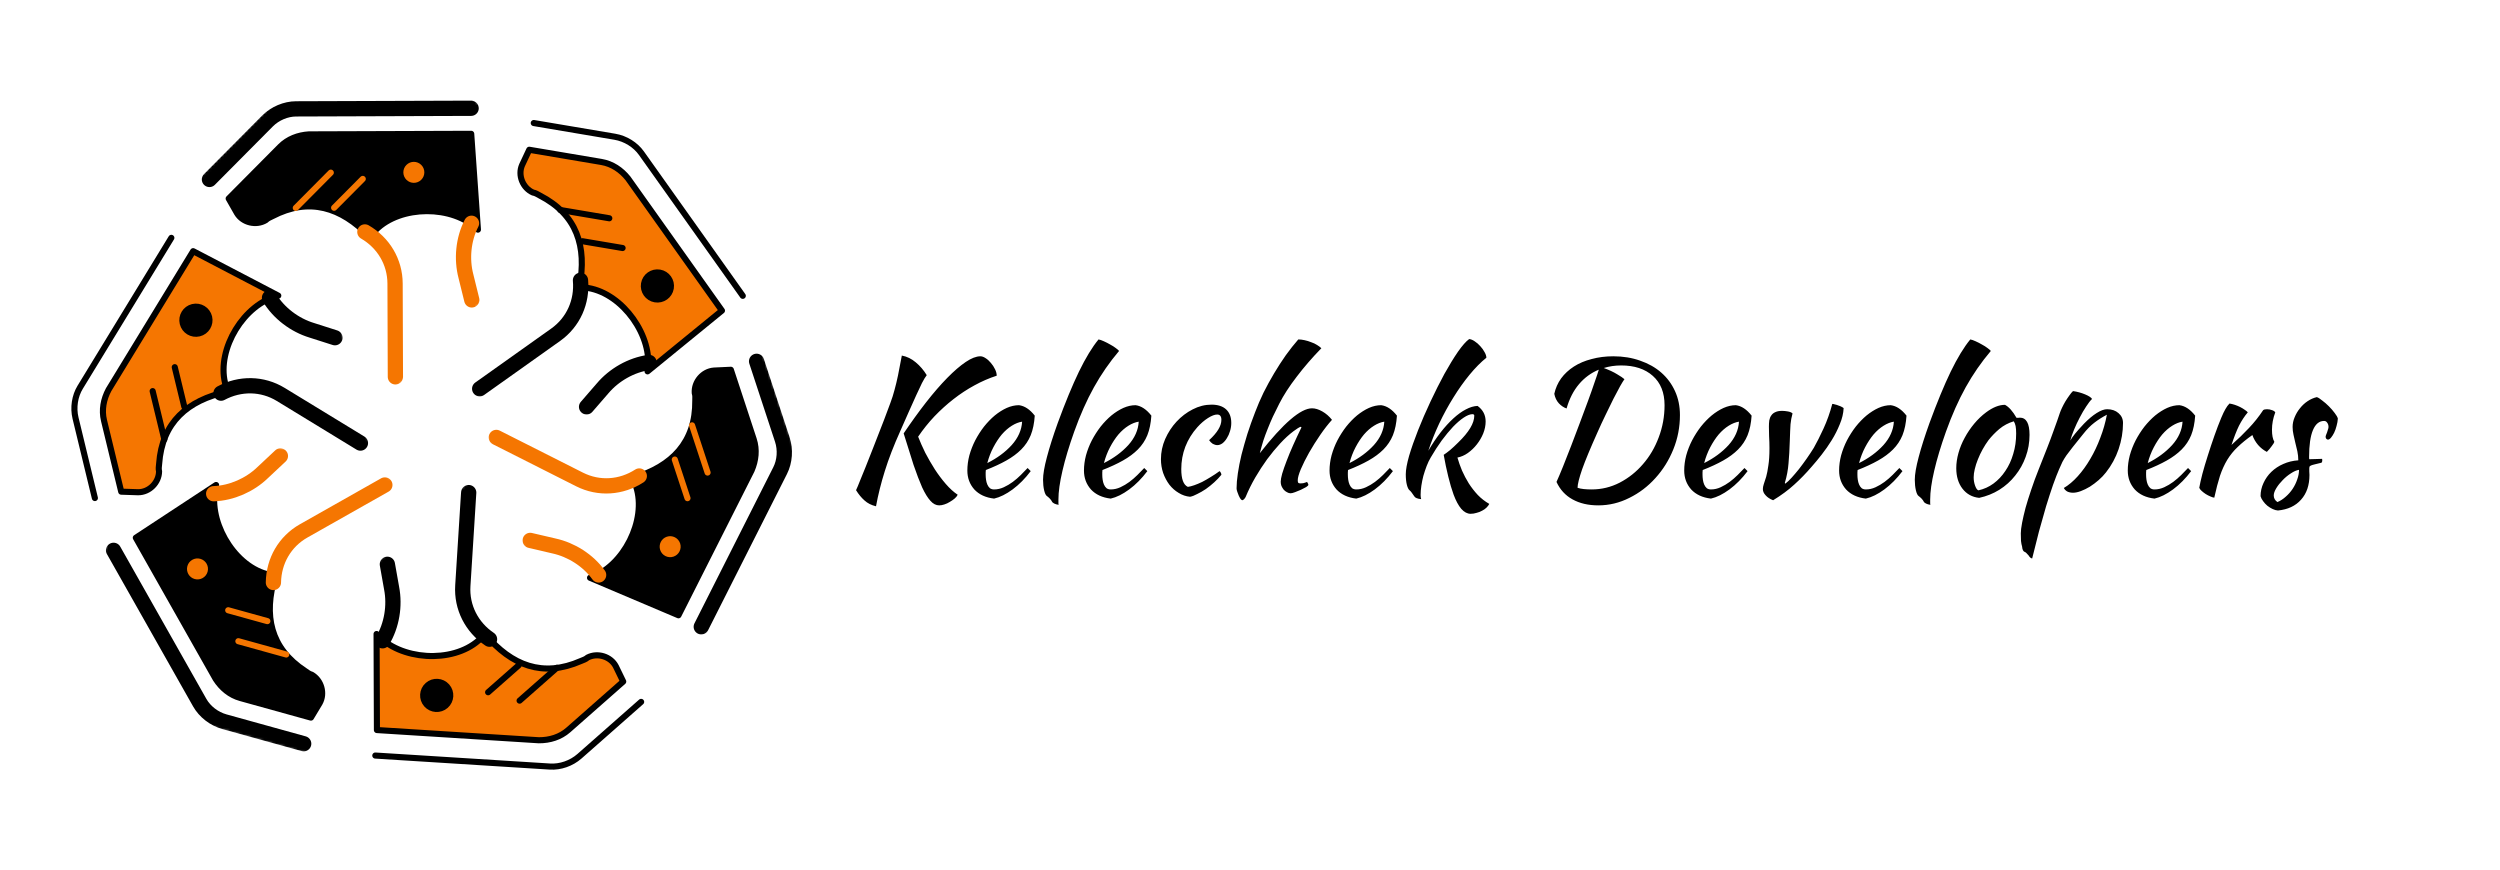 <svg width="819" height="285" viewBox="0 0 819 285" fill="none" xmlns="http://www.w3.org/2000/svg">
<g clip-path="url(#clip0_203_2)">
<mask id="mask0_203_2" style="mask-type:luminance" maskUnits="userSpaceOnUse" x="89" y="151" width="135" height="135">
<path d="M160.469 151.325L89.419 213.95L152.044 285L223.094 222.375L160.469 151.325Z" fill="white"/>
</mask>
<g mask="url(#mask0_203_2)">
<path d="M204.165 223.279L186.18 239.131C183.516 241.479 180.095 242.522 176.531 242.507L123.478 239.163L123.364 207.701C130.997 216.361 148.124 217.44 156.783 209.808L159.004 207.851C167.588 218.038 177.821 222.038 190.33 216.535C191.192 216.17 191.832 216.001 192.498 215.414C195.749 213.731 200.07 215.052 201.752 218.304L204.165 223.279Z" fill="#F57601" stroke="black" stroke-width="2" stroke-miterlimit="10" stroke-linecap="round" stroke-linejoin="round"/>
<path d="M122.952 247.518L180.182 251.125C183.523 251.336 187.166 250.097 189.831 247.749L210.036 229.94" stroke="black" stroke-width="2" stroke-miterlimit="10" stroke-linecap="round" stroke-linejoin="round"/>
<path d="M146.002 231.147C147.841 229.525 148.018 226.72 146.397 224.881C144.776 223.041 141.97 222.864 140.131 224.486C138.291 226.107 138.115 228.912 139.736 230.752C141.357 232.591 144.163 232.768 146.002 231.147Z" fill="black" stroke="black" stroke-width="2" stroke-miterlimit="10" stroke-linecap="round" stroke-linejoin="round"/>
<path d="M159.907 226.781L169.899 217.974" stroke="black" stroke-width="2" stroke-miterlimit="10" stroke-linecap="round" stroke-linejoin="round"/>
<path d="M170.219 229.527L182.431 218.764" stroke="black" stroke-width="2" stroke-miterlimit="10" stroke-linecap="round" stroke-linejoin="round"/>
<path d="M153.545 161.373L151.623 191.868C151.175 198.97 154.54 205.473 160.373 209.405" stroke="black" stroke-width="5" stroke-miterlimit="10" stroke-linecap="round" stroke-linejoin="round"/>
<path d="M125.321 209.922C128.366 204.871 129.401 198.436 128.294 192.704L126.901 184.858" stroke="black" stroke-width="5" stroke-miterlimit="10" stroke-linecap="round" stroke-linejoin="round"/>
</g>
<mask id="mask1_203_2" style="mask-type:luminance" maskUnits="userSpaceOnUse" x="21" y="133" width="118" height="118">
<path d="M138.279 159.188L47.017 133.864L21.693 225.126L112.955 250.45L138.279 159.188Z" fill="white"/>
</mask>
<g mask="url(#mask1_203_2)">
<path d="M101.861 235.085L78.76 228.675C75.338 227.726 72.597 225.429 70.663 222.435L44.494 176.165L70.788 158.889C67.702 170.012 76.15 184.95 87.273 188.036L90.125 188.827C86.278 201.582 88.515 212.339 99.956 219.813C100.732 220.336 101.223 220.779 102.079 221.017C105.264 222.822 106.517 227.163 104.711 230.348L101.861 235.085Z" fill="black" stroke="black" stroke-width="2" stroke-miterlimit="10" stroke-linecap="round" stroke-linejoin="round"/>
<path d="M37.207 180.287L65.437 230.2C67.085 233.115 70.112 235.49 73.534 236.44L99.487 243.641" stroke="black" stroke-width="5" stroke-miterlimit="10" stroke-linecap="round" stroke-linejoin="round"/>
<path d="M63.509 190.656C65.872 191.312 68.319 189.928 68.974 187.566C69.63 185.203 68.246 182.756 65.883 182.101C63.521 181.445 61.074 182.829 60.419 185.191C59.763 187.554 61.147 190.001 63.509 190.656Z" fill="#F57601" stroke="black" stroke-width="2" stroke-miterlimit="10" stroke-linecap="round" stroke-linejoin="round"/>
<path d="M74.76 199.922L87.594 203.483" stroke="#F57601" stroke-width="2" stroke-miterlimit="10" stroke-linecap="round" stroke-linejoin="round"/>
<path d="M78.09 210.06L93.776 214.413" stroke="#F57601" stroke-width="2" stroke-miterlimit="10" stroke-linecap="round" stroke-linejoin="round"/>
<path d="M126.08 158.875L99.484 173.917C93.29 177.42 89.68 183.79 89.571 190.824" stroke="#F57601" stroke-width="5" stroke-miterlimit="10" stroke-linecap="round" stroke-linejoin="round"/>
<path d="M69.997 161.741C75.891 161.534 81.847 158.887 86.044 154.83L91.857 149.378" stroke="#F57601" stroke-width="5" stroke-miterlimit="10" stroke-linecap="round" stroke-linejoin="round"/>
</g>
<mask id="mask2_203_2" style="mask-type:luminance" maskUnits="userSpaceOnUse" x="144" y="34" width="111" height="111">
<path d="M144.976 128.306L238.36 144.097L254.151 50.713L160.767 34.921L144.976 128.306Z" fill="white"/>
</mask>
<g mask="url(#mask2_203_2)">
<path d="M173.385 49.062L197.022 53.059C200.524 53.651 203.488 55.653 205.719 58.432L236.514 101.761L212.138 121.653C214.063 110.271 204.121 96.283 192.74 94.359L189.822 93.865C192.334 80.782 189.002 70.313 176.852 64.056C176.026 63.616 175.492 63.226 174.616 63.078C171.263 61.61 169.569 57.422 171.037 54.068L173.385 49.062Z" fill="#F57601" stroke="black" stroke-width="2" stroke-miterlimit="10" stroke-linecap="round" stroke-linejoin="round"/>
<path d="M243.337 96.912L210.118 50.17C208.178 47.441 204.923 45.39 201.421 44.798L174.865 40.307" stroke="black" stroke-width="2" stroke-miterlimit="10" stroke-linecap="round" stroke-linejoin="round"/>
<path d="M216.107 89.305C213.69 88.896 211.399 90.525 210.99 92.942C210.581 95.36 212.209 97.651 214.627 98.06C217.045 98.469 219.336 96.84 219.745 94.423C220.153 92.005 218.525 89.714 216.107 89.305Z" fill="black" stroke="black" stroke-width="2" stroke-miterlimit="10" stroke-linecap="round" stroke-linejoin="round"/>
<path d="M203.962 81.248L190.83 79.027" stroke="black" stroke-width="2" stroke-miterlimit="10" stroke-linecap="round" stroke-linejoin="round"/>
<path d="M199.606 71.506L183.556 68.792" stroke="black" stroke-width="2" stroke-miterlimit="10" stroke-linecap="round" stroke-linejoin="round"/>
<path d="M157.142 127.361L182.048 109.66C187.848 105.538 190.783 98.83 190.167 91.822" stroke="black" stroke-width="5" stroke-miterlimit="10" stroke-linecap="round" stroke-linejoin="round"/>
<path d="M212.632 118.734C206.791 119.548 201.139 122.794 197.382 127.262L192.161 133.283" stroke="black" stroke-width="5" stroke-miterlimit="10" stroke-linecap="round" stroke-linejoin="round"/>
</g>
<mask id="mask3_203_2" style="mask-type:luminance" maskUnits="userSpaceOnUse" x="156" y="103" width="120" height="120">
<path d="M156.079 132.982L185.678 222.948L275.644 193.349L246.046 103.383L156.079 132.982Z" fill="white"/>
</mask>
<g mask="url(#mask3_203_2)">
<path d="M239.425 121.141L246.917 143.914C248.027 147.287 247.639 150.842 246.222 154.113L222.264 201.565L193.297 189.284C204.262 185.677 211.997 170.358 208.39 159.393L207.465 156.582C220.209 152.7 227.914 144.869 227.78 131.203C227.784 130.267 227.88 129.613 227.603 128.769C227.336 125.118 230.251 121.666 233.902 121.4L239.425 121.141Z" fill="black" stroke="black" stroke-width="2" stroke-miterlimit="10" stroke-linecap="round" stroke-linejoin="round"/>
<path d="M229.736 205.338L255.582 154.149C257.091 151.16 257.387 147.324 256.277 143.95L247.86 118.366" stroke="black" stroke-width="5" stroke-miterlimit="10" stroke-linecap="round" stroke-linejoin="round"/>
<path d="M223.761 177.704C222.995 175.375 220.485 174.108 218.156 174.874C215.827 175.641 214.56 178.15 215.327 180.479C216.093 182.808 218.602 184.075 220.931 183.309C223.26 182.542 224.527 180.033 223.761 177.704Z" fill="#F57601" stroke="black" stroke-width="2" stroke-miterlimit="10" stroke-linecap="round" stroke-linejoin="round"/>
<path d="M225.222 163.203L221.059 150.551" stroke="#F57601" stroke-width="2" stroke-miterlimit="10" stroke-linecap="round" stroke-linejoin="round"/>
<path d="M231.806 154.805L226.719 139.342" stroke="#F57601" stroke-width="2" stroke-miterlimit="10" stroke-linecap="round" stroke-linejoin="round"/>
<path d="M162.591 143.303L189.867 157.074C196.219 160.281 203.521 159.748 209.433 155.934" stroke="#F57601" stroke-width="5" stroke-miterlimit="10" stroke-linecap="round" stroke-linejoin="round"/>
<path d="M196.109 188.359C192.665 183.572 187.156 180.088 181.452 178.849L173.691 177.04" stroke="#F57601" stroke-width="5" stroke-miterlimit="10" stroke-linecap="round" stroke-linejoin="round"/>
</g>
<mask id="mask4_203_2" style="mask-type:luminance" maskUnits="userSpaceOnUse" x="56" y="0" width="135" height="134">
<path d="M123.288 133.94L190.025 66.737L122.823 0L56.085 67.203L123.288 133.94Z" fill="white"/>
</mask>
<g mask="url(#mask4_203_2)">
<path d="M74.913 65.044L91.806 48.033C94.309 45.513 97.653 44.246 101.21 44.024L154.367 43.84L156.569 75.225C148.379 67.091 131.218 67.151 123.084 75.341L120.999 77.441C111.757 67.846 101.281 64.534 89.165 70.854C88.329 71.276 87.702 71.487 87.076 72.117C83.944 74.012 79.545 72.981 77.651 69.848L74.913 65.044Z" fill="black" stroke="black" stroke-width="2" stroke-miterlimit="10" stroke-linecap="round" stroke-linejoin="round"/>
<path d="M154.339 35.469L96.996 35.667C93.647 35.679 90.094 37.157 87.592 39.676L68.613 58.787" stroke="black" stroke-width="5" stroke-miterlimit="10" stroke-linecap="round" stroke-linejoin="round"/>
<path d="M132.426 53.334C130.698 55.074 130.708 57.885 132.447 59.612C134.187 61.34 136.998 61.33 138.726 59.59C140.454 57.851 140.444 55.04 138.704 53.312C136.964 51.584 134.153 51.594 132.426 53.334Z" fill="#F57601" stroke="black" stroke-width="2" stroke-miterlimit="10" stroke-linecap="round" stroke-linejoin="round"/>
<path d="M118.841 58.613L109.456 68.063" stroke="#F57601" stroke-width="2" stroke-miterlimit="10" stroke-linecap="round" stroke-linejoin="round"/>
<path d="M108.369 56.556L96.899 68.107" stroke="#F57601" stroke-width="2" stroke-miterlimit="10" stroke-linecap="round" stroke-linejoin="round"/>
<path d="M129.53 123.454L129.424 92.899C129.399 85.783 125.61 79.518 119.529 75.981" stroke="#F57601" stroke-width="5" stroke-miterlimit="10" stroke-linecap="round" stroke-linejoin="round"/>
<path d="M154.469 73.139C151.767 78.381 151.161 84.871 152.646 90.516L154.556 98.253" stroke="#F57601" stroke-width="5" stroke-miterlimit="10" stroke-linecap="round" stroke-linejoin="round"/>
</g>
<mask id="mask5_203_2" style="mask-type:luminance" maskUnits="userSpaceOnUse" x="9" y="63" width="115" height="116">
<path d="M123.74 155.962L101.464 63.908L9.411 86.184L31.686 178.237L123.74 155.962Z" fill="white"/>
</mask>
<g mask="url(#mask5_203_2)">
<path d="M39.712 161.07L34.074 137.769C33.238 134.317 33.911 130.804 35.586 127.658L63.279 82.284L91.165 96.852C79.946 99.567 71.006 114.215 73.721 125.434L74.417 128.311C61.402 131.156 53.092 138.343 52.128 151.975C52.049 152.908 51.901 153.552 52.11 154.415C52.082 158.076 48.899 161.283 45.238 161.255L39.712 161.07Z" fill="#F57601" stroke="black" stroke-width="2" stroke-miterlimit="10" stroke-linecap="round" stroke-linejoin="round"/>
<path d="M56.133 77.923L26.26 126.87C24.515 129.728 23.912 133.529 24.748 136.981L31.082 163.158" stroke="black" stroke-width="2" stroke-miterlimit="10" stroke-linecap="round" stroke-linejoin="round"/>
<path d="M59.87 105.948C60.446 108.331 62.846 109.795 65.229 109.218C67.612 108.642 69.076 106.242 68.5 103.859C67.923 101.476 65.524 100.012 63.14 100.588C60.757 101.165 59.293 103.564 59.87 105.948Z" fill="black" stroke="black" stroke-width="2" stroke-miterlimit="10" stroke-linecap="round" stroke-linejoin="round"/>
<path d="M57.249 120.285L60.381 133.23" stroke="black" stroke-width="2" stroke-miterlimit="10" stroke-linecap="round" stroke-linejoin="round"/>
<path d="M50.011 128.126L53.84 143.948" stroke="black" stroke-width="2" stroke-miterlimit="10" stroke-linecap="round" stroke-linejoin="round"/>
<path d="M118.078 145.151L91.997 129.233C85.923 125.526 78.602 125.471 72.403 128.798" stroke="black" stroke-width="5" stroke-miterlimit="10" stroke-linecap="round" stroke-linejoin="round"/>
<path d="M88.288 97.548C91.337 102.596 96.548 106.512 102.134 108.205L109.725 110.631" stroke="black" stroke-width="5" stroke-miterlimit="10" stroke-linecap="round" stroke-linejoin="round"/>
</g>
</g>
<path d="M296.04 141.98C298.52 138.3 300.96 134.92 303.36 131.84C305.8 128.72 308.12 126.04 310.32 123.8C312.52 121.56 314.54 119.82 316.38 118.58C318.22 117.34 319.82 116.72 321.18 116.72C321.7 116.72 322.26 116.92 322.86 117.32C323.5 117.72 324.08 118.24 324.6 118.88C325.16 119.52 325.62 120.22 325.98 120.98C326.34 121.7 326.52 122.4 326.52 123.08C324.04 123.88 321.6 124.94 319.2 126.26C316.84 127.54 314.56 129.04 312.36 130.76C310.2 132.44 308.12 134.32 306.12 136.4C304.16 138.48 302.38 140.7 300.78 143.06C301.42 144.7 302.2 146.46 303.12 148.34C304.08 150.18 305.12 151.98 306.24 153.74C307.36 155.46 308.56 157.06 309.84 158.54C311.12 160.02 312.42 161.2 313.74 162.08C313.54 162.52 313.2 162.94 312.72 163.34C312.24 163.74 311.72 164.1 311.16 164.42C310.6 164.78 310 165.06 309.36 165.26C308.76 165.46 308.2 165.56 307.68 165.56C306.64 165.56 305.68 165.06 304.8 164.06C303.92 163.1 303.02 161.64 302.1 159.68C301.22 157.68 300.28 155.22 299.28 152.3C298.32 149.34 297.24 145.9 296.04 141.98ZM286.98 165.86C285.46 165.5 284.2 164.86 283.2 163.94C282.2 163.06 281.28 161.94 280.44 160.58C280.8 159.82 281.22 158.82 281.7 157.58C282.22 156.34 282.84 154.82 283.56 153.02C284.28 151.18 285.14 149 286.14 146.48C287.14 143.92 288.3 140.94 289.62 137.54C290.46 135.38 291.14 133.56 291.66 132.08C292.22 130.6 292.68 129.16 293.04 127.76C293.44 126.32 293.82 124.74 294.18 123.02C294.54 121.3 294.96 119.12 295.44 116.48C297.12 116.8 298.64 117.54 300 118.7C301.4 119.86 302.6 121.26 303.6 122.9C303.16 123.46 302.64 124.32 302.04 125.48C301.48 126.6 300.84 127.96 300.12 129.56C299.4 131.16 298.6 132.94 297.72 134.9C296.84 136.86 295.92 138.94 294.96 141.14C292.8 145.94 291.1 150.34 289.86 154.34C288.62 158.3 287.66 162.14 286.98 165.86ZM338.984 136.16C338.824 138.64 338.384 140.78 337.664 142.58C336.944 144.34 335.904 145.9 334.544 147.26C333.224 148.58 331.604 149.78 329.684 150.86C327.764 151.94 325.524 152.98 322.964 153.98C322.964 154.22 322.944 154.48 322.904 154.76C322.904 155 322.904 155.26 322.904 155.54C322.904 156.06 322.944 156.6 323.024 157.16C323.104 157.72 323.244 158.24 323.444 158.72C323.644 159.2 323.924 159.6 324.284 159.92C324.644 160.2 325.104 160.34 325.664 160.34C326.744 160.34 327.804 160.1 328.844 159.62C329.884 159.14 330.864 158.56 331.784 157.88C332.744 157.16 333.624 156.4 334.424 155.6C335.264 154.76 336.004 154 336.644 153.32C337.044 153.68 337.384 154.02 337.664 154.34C335.864 156.74 333.884 158.74 331.724 160.34C329.604 161.9 327.584 162.9 325.664 163.34C322.904 163.02 320.744 162.02 319.184 160.34C317.664 158.62 316.904 156.56 316.904 154.16C316.904 152.52 317.124 150.86 317.564 149.18C318.044 147.46 318.684 145.82 319.484 144.26C320.324 142.66 321.284 141.16 322.364 139.76C323.484 138.36 324.664 137.14 325.904 136.1C327.184 135.06 328.484 134.24 329.804 133.64C331.164 133.04 332.504 132.74 333.824 132.74C335.664 132.98 337.384 134.12 338.984 136.16ZM334.844 138.14C333.764 138.3 332.644 138.74 331.484 139.46C330.324 140.18 329.224 141.14 328.184 142.34C327.184 143.54 326.264 144.94 325.424 146.54C324.584 148.14 323.924 149.86 323.444 151.7C326.644 150.1 329.304 148.14 331.424 145.82C333.544 143.46 334.684 140.9 334.844 138.14ZM341.701 157.16C341.701 155.4 342.121 152.94 342.961 149.78C343.801 146.58 344.981 142.86 346.501 138.62C348.981 131.86 351.301 126.24 353.461 121.76C355.661 117.24 357.801 113.72 359.881 111.2C360.361 111.28 360.941 111.48 361.621 111.8C362.341 112.12 363.041 112.48 363.721 112.88C364.401 113.24 365.001 113.62 365.521 114.02C366.081 114.42 366.441 114.74 366.601 114.98C363.481 118.66 360.741 122.62 358.381 126.86C356.021 131.1 353.861 135.96 351.901 141.44C350.221 146.16 348.941 150.42 348.061 154.22C347.181 157.98 346.741 161.12 346.741 163.64C346.741 164.32 346.741 164.74 346.741 164.9C346.741 165.06 346.761 165.22 346.801 165.38C346.241 165.3 345.761 165.16 345.361 164.96C344.961 164.76 344.701 164.52 344.581 164.24C344.501 164.04 344.281 163.74 343.921 163.34C343.561 162.98 343.241 162.7 342.961 162.5C342.601 162.26 342.301 161.64 342.061 160.64C341.821 159.6 341.701 158.44 341.701 157.16ZM377.187 136.16C377.027 138.64 376.587 140.78 375.867 142.58C375.147 144.34 374.107 145.9 372.747 147.26C371.427 148.58 369.807 149.78 367.887 150.86C365.967 151.94 363.727 152.98 361.167 153.98C361.167 154.22 361.147 154.48 361.107 154.76C361.107 155 361.107 155.26 361.107 155.54C361.107 156.06 361.147 156.6 361.227 157.16C361.307 157.72 361.447 158.24 361.647 158.72C361.847 159.2 362.127 159.6 362.487 159.92C362.847 160.2 363.307 160.34 363.867 160.34C364.947 160.34 366.007 160.1 367.047 159.62C368.087 159.14 369.067 158.56 369.987 157.88C370.947 157.16 371.827 156.4 372.627 155.6C373.467 154.76 374.207 154 374.847 153.32C375.247 153.68 375.587 154.02 375.867 154.34C374.067 156.74 372.087 158.74 369.927 160.34C367.807 161.9 365.787 162.9 363.867 163.34C361.107 163.02 358.947 162.02 357.387 160.34C355.867 158.62 355.107 156.56 355.107 154.16C355.107 152.52 355.327 150.86 355.767 149.18C356.247 147.46 356.887 145.82 357.687 144.26C358.527 142.66 359.487 141.16 360.567 139.76C361.687 138.36 362.867 137.14 364.107 136.1C365.387 135.06 366.687 134.24 368.007 133.64C369.367 133.04 370.707 132.74 372.027 132.74C373.867 132.98 375.587 134.12 377.187 136.16ZM373.047 138.14C371.967 138.3 370.847 138.74 369.687 139.46C368.527 140.18 367.427 141.14 366.387 142.34C365.387 143.54 364.467 144.94 363.627 146.54C362.787 148.14 362.127 149.86 361.647 151.7C364.847 150.1 367.507 148.14 369.627 145.82C371.747 143.46 372.887 140.9 373.047 138.14ZM380.325 150.44C380.325 148.16 380.785 145.96 381.705 143.84C382.665 141.68 383.905 139.78 385.425 138.14C386.985 136.46 388.745 135.12 390.705 134.12C392.705 133.08 394.765 132.56 396.885 132.56C398.965 132.56 400.565 133.08 401.685 134.12C402.805 135.16 403.365 136.64 403.365 138.56C403.365 139.48 403.225 140.38 402.945 141.26C402.705 142.1 402.365 142.86 401.925 143.54C401.525 144.22 401.045 144.78 400.485 145.22C399.925 145.62 399.365 145.82 398.805 145.82C398.325 145.82 397.825 145.68 397.305 145.4C396.825 145.08 396.425 144.68 396.105 144.2C398.785 141.76 400.125 139.54 400.125 137.54C400.125 136.38 399.665 135.8 398.745 135.8C397.945 135.8 396.945 136.18 395.745 136.94C394.545 137.7 393.385 138.7 392.265 139.94C390.545 141.86 389.225 144 388.305 146.36C387.425 148.68 386.985 151.12 386.985 153.68C386.985 156.92 387.705 158.86 389.145 159.5C389.745 159.42 390.445 159.24 391.245 158.96C392.045 158.68 392.905 158.32 393.825 157.88C394.745 157.4 395.685 156.86 396.645 156.26C397.645 155.66 398.605 155.02 399.525 154.34C399.685 154.46 399.825 154.64 399.945 154.88C400.065 155.12 400.125 155.34 400.125 155.54C399.445 156.38 398.665 157.2 397.785 158C396.905 158.8 395.985 159.54 395.025 160.22C394.065 160.86 393.125 161.4 392.205 161.84C391.325 162.32 390.545 162.62 389.865 162.74C388.545 162.62 387.305 162.2 386.145 161.48C384.985 160.8 383.965 159.9 383.085 158.78C382.245 157.66 381.565 156.38 381.045 154.94C380.565 153.5 380.325 152 380.325 150.44ZM405.1 159.98C405.1 158.58 405.24 156.94 405.52 155.06C405.8 153.14 406.2 151.1 406.72 148.94C407.28 146.78 407.92 144.52 408.64 142.16C409.4 139.8 410.24 137.44 411.16 135.08C411.96 132.96 412.88 130.82 413.92 128.66C415 126.5 416.16 124.38 417.4 122.3C418.64 120.22 419.92 118.24 421.24 116.36C422.6 114.48 423.96 112.76 425.32 111.2C425.96 111.2 426.64 111.28 427.36 111.44C428.12 111.6 428.84 111.82 429.52 112.1C430.24 112.34 430.88 112.64 431.44 113C432.04 113.36 432.52 113.72 432.88 114.08C429.88 117.16 427.18 120.28 424.78 123.44C422.38 126.56 420.48 129.5 419.08 132.26C418.32 133.78 417.62 135.2 416.98 136.52C416.38 137.84 415.82 139.16 415.3 140.48C414.78 141.76 414.3 143.06 413.86 144.38C413.46 145.66 413.08 147.02 412.72 148.46C420.4 138.66 426.1 133.76 429.82 133.76C430.86 133.76 431.98 134.1 433.18 134.78C434.38 135.46 435.44 136.38 436.36 137.54C435.12 138.9 433.84 140.54 432.52 142.46C431.2 144.38 429.98 146.32 428.86 148.28C427.78 150.2 426.88 152 426.16 153.68C425.48 155.32 425.14 156.54 425.14 157.34C425.14 157.74 425.2 158.02 425.32 158.18C425.44 158.3 425.7 158.36 426.1 158.36C426.7 158.36 427.18 158.28 427.54 158.12C427.9 157.96 428.12 157.88 428.2 157.88C428.4 158.2 428.52 158.42 428.56 158.54C428.6 158.66 428.62 158.76 428.62 158.84C428.62 159 428.38 159.24 427.9 159.56C427.42 159.84 426.84 160.14 426.16 160.46C425.52 160.74 424.88 161 424.24 161.24C423.6 161.48 423.12 161.6 422.8 161.6C422.4 161.6 422 161.48 421.6 161.24C421.2 161.04 420.84 160.76 420.52 160.4C420.24 160.04 420 159.64 419.8 159.2C419.64 158.76 419.56 158.3 419.56 157.82C419.56 157.22 419.72 156.34 420.04 155.18C420.4 153.98 420.88 152.6 421.48 151.04C422.08 149.44 422.8 147.7 423.64 145.82C424.48 143.94 425.38 142.02 426.34 140.06C426.34 139.9 426.26 139.82 426.1 139.82C425.98 139.82 425.66 139.98 425.14 140.3C424.66 140.62 424.2 140.94 423.76 141.26C422.32 142.34 420.86 143.68 419.38 145.28C417.94 146.84 416.52 148.56 415.12 150.44C413.76 152.32 412.46 154.32 411.22 156.44C410.02 158.52 408.98 160.62 408.1 162.74C407.98 163.02 407.8 163.28 407.56 163.52C407.32 163.76 407.12 163.88 406.96 163.88C406.84 163.88 406.66 163.74 406.42 163.46C406.22 163.18 406.02 162.82 405.82 162.38C405.66 161.98 405.5 161.56 405.34 161.12C405.18 160.68 405.1 160.3 405.1 159.98ZM457.636 136.16C457.476 138.64 457.036 140.78 456.316 142.58C455.596 144.34 454.556 145.9 453.196 147.26C451.876 148.58 450.256 149.78 448.336 150.86C446.416 151.94 444.176 152.98 441.616 153.98C441.616 154.22 441.596 154.48 441.556 154.76C441.556 155 441.556 155.26 441.556 155.54C441.556 156.06 441.596 156.6 441.676 157.16C441.756 157.72 441.896 158.24 442.096 158.72C442.296 159.2 442.576 159.6 442.936 159.92C443.296 160.2 443.756 160.34 444.316 160.34C445.396 160.34 446.456 160.1 447.496 159.62C448.536 159.14 449.516 158.56 450.436 157.88C451.396 157.16 452.276 156.4 453.076 155.6C453.916 154.76 454.656 154 455.296 153.32C455.696 153.68 456.036 154.02 456.316 154.34C454.516 156.74 452.536 158.74 450.376 160.34C448.256 161.9 446.236 162.9 444.316 163.34C441.556 163.02 439.396 162.02 437.836 160.34C436.316 158.62 435.556 156.56 435.556 154.16C435.556 152.52 435.776 150.86 436.216 149.18C436.696 147.46 437.336 145.82 438.136 144.26C438.976 142.66 439.936 141.16 441.016 139.76C442.136 138.36 443.316 137.14 444.556 136.1C445.836 135.06 447.136 134.24 448.456 133.64C449.816 133.04 451.156 132.74 452.476 132.74C454.316 132.98 456.036 134.12 457.636 136.16ZM453.496 138.14C452.416 138.3 451.296 138.74 450.136 139.46C448.976 140.18 447.876 141.14 446.836 142.34C445.836 143.54 444.916 144.94 444.076 146.54C443.236 148.14 442.576 149.86 442.096 151.7C445.296 150.1 447.956 148.14 450.076 145.82C452.196 143.46 453.336 140.9 453.496 138.14ZM460.534 155.36C460.534 153.92 460.894 151.92 461.614 149.36C462.374 146.8 463.354 144 464.554 140.96C465.754 137.92 467.114 134.78 468.634 131.54C470.154 128.3 471.674 125.28 473.194 122.48C474.754 119.68 476.234 117.26 477.634 115.22C479.074 113.18 480.294 111.8 481.294 111.08C481.854 111.12 482.454 111.36 483.094 111.8C483.774 112.24 484.394 112.78 484.954 113.42C485.514 114.02 485.974 114.66 486.334 115.34C486.734 116.02 486.934 116.64 486.934 117.2C485.134 118.64 483.294 120.5 481.414 122.78C479.574 125.02 477.814 127.5 476.134 130.22C474.454 132.9 472.894 135.76 471.454 138.8C470.054 141.8 468.874 144.76 467.914 147.68C469.194 145.48 470.534 143.48 471.934 141.68C473.334 139.88 474.734 138.34 476.134 137.06C477.534 135.78 478.894 134.8 480.214 134.12C481.574 133.4 482.854 133.02 484.054 132.98C485.814 134.26 486.694 135.96 486.694 138.08C486.694 139.36 486.434 140.66 485.914 141.98C485.394 143.26 484.694 144.46 483.814 145.58C482.974 146.66 481.994 147.6 480.874 148.4C479.794 149.16 478.654 149.66 477.454 149.9C477.854 151.3 478.354 152.72 478.954 154.16C479.594 155.6 480.334 157 481.174 158.36C482.054 159.72 483.034 160.98 484.114 162.14C485.234 163.3 486.494 164.28 487.894 165.08C487.694 165.48 487.394 165.88 486.994 166.28C486.594 166.68 486.114 167.02 485.554 167.3C484.994 167.62 484.374 167.86 483.694 168.02C483.054 168.22 482.414 168.32 481.774 168.32C480.694 168.32 479.674 167.78 478.714 166.7C477.794 165.62 476.954 164.06 476.194 162.02C475.594 160.38 475.014 158.42 474.454 156.14C473.894 153.86 473.394 151.48 472.954 149C473.514 148.64 474.214 148.12 475.054 147.44C475.894 146.72 476.774 145.9 477.694 144.98C481.214 141.58 482.974 138.64 482.974 136.16C482.974 135.84 482.754 135.68 482.314 135.68C481.514 135.72 480.574 136.1 479.494 136.82C478.414 137.54 477.254 138.54 476.014 139.82C474.814 141.1 473.574 142.6 472.294 144.32C471.054 146.04 469.854 147.9 468.694 149.9C468.214 150.7 467.774 151.62 467.374 152.66C466.974 153.7 466.614 154.78 466.294 155.9C466.014 156.98 465.794 158.06 465.634 159.14C465.474 160.22 465.394 161.22 465.394 162.14C465.394 162.7 465.454 163.16 465.574 163.52C464.334 163.4 463.574 163.08 463.294 162.56C462.974 162.08 462.694 161.68 462.454 161.36C462.254 161.08 462.034 160.84 461.794 160.64C461.434 160.36 461.134 159.76 460.894 158.84C460.654 157.92 460.534 156.76 460.534 155.36ZM509.908 157.88C510.508 156.56 511.228 154.86 512.068 152.78C512.908 150.7 513.788 148.46 514.708 146.06C515.628 143.62 516.568 141.14 517.528 138.62C518.488 136.06 519.388 133.64 520.228 131.36C521.068 129.08 521.788 127.04 522.388 125.24C523.028 123.44 523.488 122.06 523.768 121.1C521.248 122.14 519.088 123.72 517.288 125.84C515.488 127.96 514.128 130.62 513.208 133.82C512.288 133.5 511.448 132.94 510.688 132.14C509.928 131.3 509.428 130.26 509.188 129.02C509.588 127.18 510.328 125.5 511.408 123.98C512.528 122.46 513.928 121.16 515.608 120.08C517.288 119 519.228 118.18 521.428 117.62C523.628 117.02 525.988 116.72 528.508 116.72C531.708 116.72 534.648 117.2 537.328 118.16C540.008 119.08 542.308 120.38 544.228 122.06C546.148 123.74 547.648 125.76 548.728 128.12C549.808 130.48 550.348 133.1 550.348 135.98C550.348 139.9 549.628 143.64 548.188 147.2C546.748 150.76 544.788 153.9 542.308 156.62C539.868 159.34 537.028 161.5 533.788 163.1C530.548 164.74 527.148 165.56 523.588 165.56C520.308 165.56 517.488 164.9 515.128 163.58C512.808 162.3 511.068 160.4 509.908 157.88ZM531.088 119.72C529.088 119.72 527.188 120 525.388 120.56C527.148 121.2 528.608 121.88 529.768 122.6C530.928 123.28 531.728 123.82 532.168 124.22C531.848 124.66 531.368 125.44 530.728 126.56C530.128 127.68 529.408 129.04 528.568 130.64C527.768 132.24 526.908 134 525.988 135.92C525.068 137.8 524.168 139.74 523.288 141.74C521.008 146.82 519.348 150.82 518.308 153.74C517.308 156.66 516.808 158.68 516.808 159.8C517.368 160 518.048 160.14 518.848 160.22C519.648 160.3 520.508 160.34 521.428 160.34C524.668 160.34 527.728 159.6 530.608 158.12C533.528 156.6 536.068 154.58 538.228 152.06C540.428 149.54 542.148 146.62 543.388 143.3C544.668 139.94 545.308 136.42 545.308 132.74C545.308 128.62 544.028 125.42 541.468 123.14C538.908 120.86 535.448 119.72 531.088 119.72ZM573.827 136.16C573.667 138.64 573.227 140.78 572.507 142.58C571.787 144.34 570.747 145.9 569.387 147.26C568.067 148.58 566.447 149.78 564.527 150.86C562.607 151.94 560.367 152.98 557.807 153.98C557.807 154.22 557.787 154.48 557.747 154.76C557.747 155 557.747 155.26 557.747 155.54C557.747 156.06 557.787 156.6 557.867 157.16C557.947 157.72 558.087 158.24 558.287 158.72C558.487 159.2 558.767 159.6 559.127 159.92C559.487 160.2 559.947 160.34 560.507 160.34C561.587 160.34 562.647 160.1 563.687 159.62C564.727 159.14 565.707 158.56 566.627 157.88C567.587 157.16 568.467 156.4 569.267 155.6C570.107 154.76 570.847 154 571.487 153.32C571.887 153.68 572.227 154.02 572.507 154.34C570.707 156.74 568.727 158.74 566.567 160.34C564.447 161.9 562.427 162.9 560.507 163.34C557.747 163.02 555.587 162.02 554.027 160.34C552.507 158.62 551.747 156.56 551.747 154.16C551.747 152.52 551.967 150.86 552.407 149.18C552.887 147.46 553.527 145.82 554.327 144.26C555.167 142.66 556.127 141.16 557.207 139.76C558.327 138.36 559.507 137.14 560.747 136.1C562.027 135.06 563.327 134.24 564.647 133.64C566.007 133.04 567.347 132.74 568.667 132.74C570.507 132.98 572.227 134.12 573.827 136.16ZM569.687 138.14C568.607 138.3 567.487 138.74 566.327 139.46C565.167 140.18 564.067 141.14 563.027 142.34C562.027 143.54 561.107 144.94 560.267 146.54C559.427 148.14 558.767 149.86 558.287 151.7C561.487 150.1 564.147 148.14 566.267 145.82C568.387 143.46 569.527 140.9 569.687 138.14ZM579.495 139.76C579.495 139.04 579.535 138.36 579.615 137.72C579.735 137.08 579.955 136.54 580.275 136.1C580.595 135.62 581.035 135.26 581.595 135.02C582.155 134.74 582.895 134.6 583.815 134.6C584.375 134.6 584.995 134.66 585.675 134.78C586.395 134.9 586.915 135.12 587.235 135.44C587.075 136.12 586.935 136.72 586.815 137.24C586.735 137.76 586.655 138.34 586.575 138.98C586.535 139.58 586.495 140.32 586.455 141.2C586.415 142.04 586.375 143.14 586.335 144.5C586.255 147.22 586.115 149.66 585.915 151.82C585.755 153.94 585.355 156.06 584.715 158.18C584.715 158.34 584.775 158.42 584.895 158.42C585.495 157.98 586.175 157.34 586.935 156.5C587.695 155.66 588.495 154.72 589.335 153.68C590.175 152.6 591.015 151.46 591.855 150.26C592.695 149.06 593.475 147.88 594.195 146.72C595.155 145.04 596.215 142.94 597.375 140.42C598.535 137.9 599.495 135.2 600.255 132.32C600.495 132.32 600.795 132.38 601.155 132.5C601.555 132.58 601.935 132.7 602.295 132.86C602.695 132.98 603.035 133.12 603.315 133.28C603.635 133.44 603.855 133.58 603.975 133.7C603.895 135.42 603.475 137.18 602.715 138.98C601.995 140.78 601.115 142.52 600.075 144.2C599.035 145.88 597.935 147.46 596.775 148.94C595.615 150.42 594.555 151.7 593.595 152.78C591.675 155.02 589.735 157.02 587.775 158.78C585.855 160.54 583.555 162.24 580.875 163.88C579.835 163.48 579.015 162.94 578.415 162.26C577.815 161.62 577.515 160.94 577.515 160.22C577.515 159.74 577.615 159.2 577.815 158.6C578.055 157.96 578.315 157.16 578.595 156.2C578.875 155.2 579.115 153.96 579.315 152.48C579.555 151 579.675 149.12 579.675 146.84C579.675 145.52 579.635 144.2 579.555 142.88C579.515 141.52 579.495 140.48 579.495 139.76ZM624.57 136.16C624.41 138.64 623.97 140.78 623.25 142.58C622.53 144.34 621.49 145.9 620.13 147.26C618.81 148.58 617.19 149.78 615.27 150.86C613.35 151.94 611.11 152.98 608.55 153.98C608.55 154.22 608.53 154.48 608.49 154.76C608.49 155 608.49 155.26 608.49 155.54C608.49 156.06 608.53 156.6 608.61 157.16C608.69 157.72 608.83 158.24 609.03 158.72C609.23 159.2 609.51 159.6 609.87 159.92C610.23 160.2 610.69 160.34 611.25 160.34C612.33 160.34 613.39 160.1 614.43 159.62C615.47 159.14 616.45 158.56 617.37 157.88C618.33 157.16 619.21 156.4 620.01 155.6C620.85 154.76 621.59 154 622.23 153.32C622.63 153.68 622.97 154.02 623.25 154.34C621.45 156.74 619.47 158.74 617.31 160.34C615.19 161.9 613.17 162.9 611.25 163.34C608.49 163.02 606.33 162.02 604.77 160.34C603.25 158.62 602.49 156.56 602.49 154.16C602.49 152.52 602.71 150.86 603.15 149.18C603.63 147.46 604.27 145.82 605.07 144.26C605.91 142.66 606.87 141.16 607.95 139.76C609.07 138.36 610.25 137.14 611.49 136.1C612.77 135.06 614.07 134.24 615.39 133.64C616.75 133.04 618.09 132.74 619.41 132.74C621.25 132.98 622.97 134.12 624.57 136.16ZM620.43 138.14C619.35 138.3 618.23 138.74 617.07 139.46C615.91 140.18 614.81 141.14 613.77 142.34C612.77 143.54 611.85 144.94 611.01 146.54C610.17 148.14 609.51 149.86 609.03 151.7C612.23 150.1 614.89 148.14 617.01 145.82C619.13 143.46 620.27 140.9 620.43 138.14ZM627.287 157.16C627.287 155.4 627.707 152.94 628.547 149.78C629.387 146.58 630.567 142.86 632.087 138.62C634.567 131.86 636.887 126.24 639.047 121.76C641.247 117.24 643.387 113.72 645.467 111.2C645.947 111.28 646.527 111.48 647.207 111.8C647.927 112.12 648.627 112.48 649.307 112.88C649.987 113.24 650.587 113.62 651.107 114.02C651.667 114.42 652.027 114.74 652.187 114.98C649.067 118.66 646.327 122.62 643.967 126.86C641.607 131.1 639.447 135.96 637.487 141.44C635.807 146.16 634.527 150.42 633.647 154.22C632.767 157.98 632.327 161.12 632.327 163.64C632.327 164.32 632.327 164.74 632.327 164.9C632.327 165.06 632.347 165.22 632.387 165.38C631.827 165.3 631.347 165.16 630.947 164.96C630.547 164.76 630.287 164.52 630.167 164.24C630.087 164.04 629.867 163.74 629.507 163.34C629.147 162.98 628.827 162.7 628.547 162.5C628.187 162.26 627.887 161.64 627.647 160.64C627.407 159.6 627.287 158.44 627.287 157.16ZM648.373 163.1C646.093 162.86 644.273 161.86 642.913 160.1C641.553 158.34 640.873 156.1 640.873 153.38C640.873 151.78 641.113 150.12 641.593 148.4C642.073 146.68 642.753 145.02 643.633 143.42C644.513 141.78 645.553 140.24 646.753 138.8C647.953 137.36 649.253 136.12 650.653 135.08C652.853 133.44 654.913 132.62 656.833 132.62C658.113 133.3 659.373 134.72 660.613 136.88C660.813 136.88 660.993 136.88 661.153 136.88C661.313 136.84 661.493 136.82 661.693 136.82C663.813 136.82 664.873 138.7 664.873 142.46C664.873 144.98 664.453 147.38 663.613 149.66C662.813 151.9 661.673 153.94 660.193 155.78C658.753 157.62 657.013 159.18 654.973 160.46C652.973 161.7 650.773 162.58 648.373 163.1ZM651.433 144.2C650.753 145.12 650.113 146.12 649.513 147.2C648.913 148.28 648.393 149.38 647.953 150.5C647.513 151.58 647.173 152.64 646.933 153.68C646.693 154.68 646.573 155.58 646.573 156.38C646.573 157.34 646.733 158.26 647.053 159.14C647.373 160.02 647.733 160.52 648.133 160.64C649.933 160.24 651.573 159.5 653.053 158.42C654.573 157.3 655.873 155.92 656.953 154.28C658.073 152.64 658.933 150.78 659.533 148.7C660.173 146.62 660.493 144.4 660.493 142.04C660.493 141 660.433 140.18 660.313 139.58C660.193 138.98 659.993 138.46 659.713 138.02C657.953 138.54 656.373 139.38 654.973 140.54C653.613 141.7 652.433 142.92 651.433 144.2ZM663.397 180.86C662.837 180.7 662.517 180.1 662.437 179.06C662.277 178.54 662.157 177.92 662.077 177.2C662.037 176.48 662.017 175.66 662.017 174.74C662.017 173.9 662.157 172.74 662.437 171.26C662.717 169.82 663.097 168.18 663.577 166.34C664.097 164.5 664.717 162.52 665.437 160.4C666.157 158.24 666.957 156.06 667.837 153.86C668.917 151.1 669.857 148.72 670.657 146.72C671.457 144.68 672.117 142.92 672.637 141.44C673.197 139.96 673.637 138.74 673.957 137.78C674.317 136.82 674.597 136 674.797 135.32C674.957 134.84 675.197 134.26 675.517 133.58C675.837 132.9 676.197 132.22 676.597 131.54C677.037 130.82 677.477 130.16 677.917 129.56C678.357 128.92 678.757 128.44 679.117 128.12C680.517 128.32 681.837 128.68 683.077 129.2C684.317 129.72 685.077 130.22 685.357 130.7C684.797 131.22 684.157 132.04 683.437 133.16C682.717 134.24 682.017 135.44 681.337 136.76C680.657 138.04 680.037 139.36 679.477 140.72C678.917 142.08 678.497 143.28 678.217 144.32C678.617 143.64 679.137 142.9 679.777 142.1C680.417 141.3 681.397 140.2 682.717 138.8C684.197 137.28 685.577 136.12 686.857 135.32C688.177 134.48 689.317 134.06 690.277 134.06C691.797 134.06 693.037 134.48 693.997 135.32C694.997 136.16 695.497 137.24 695.497 138.56C695.497 141.44 695.017 144.3 694.057 147.14C693.097 149.94 691.717 152.48 689.917 154.76C689.237 155.64 688.437 156.48 687.517 157.28C686.597 158.08 685.637 158.8 684.637 159.44C683.637 160.04 682.657 160.52 681.697 160.88C680.737 161.24 679.877 161.42 679.117 161.42C678.397 161.42 677.757 161.28 677.197 161C676.677 160.68 676.317 160.3 676.117 159.86C677.677 158.94 679.197 157.66 680.677 156.02C682.157 154.38 683.517 152.5 684.757 150.38C686.037 148.22 687.137 145.9 688.057 143.42C689.017 140.94 689.737 138.42 690.217 135.86C688.697 136.66 687.317 137.54 686.077 138.5C684.877 139.42 683.677 140.64 682.477 142.16C681.037 143.92 679.897 145.34 679.057 146.42C678.217 147.5 677.517 148.42 676.957 149.18C676.437 149.94 675.997 150.66 675.637 151.34C675.317 151.98 674.957 152.78 674.557 153.74C673.997 155.02 673.337 156.72 672.577 158.84C671.857 160.92 671.097 163.26 670.297 165.86C669.537 168.46 668.757 171.22 667.957 174.14C667.197 177.1 666.457 180.04 665.737 182.96C665.297 182.88 664.917 182.56 664.597 182C664.277 181.64 664.037 181.38 663.877 181.22C663.757 181.06 663.597 180.94 663.397 180.86ZM719.14 136.16C718.98 138.64 718.54 140.78 717.82 142.58C717.1 144.34 716.06 145.9 714.7 147.26C713.38 148.58 711.76 149.78 709.84 150.86C707.92 151.94 705.68 152.98 703.12 153.98C703.12 154.22 703.1 154.48 703.06 154.76C703.06 155 703.06 155.26 703.06 155.54C703.06 156.06 703.1 156.6 703.18 157.16C703.26 157.72 703.4 158.24 703.6 158.72C703.8 159.2 704.08 159.6 704.44 159.92C704.8 160.2 705.26 160.34 705.82 160.34C706.9 160.34 707.96 160.1 709 159.62C710.04 159.14 711.02 158.56 711.94 157.88C712.9 157.16 713.78 156.4 714.58 155.6C715.42 154.76 716.16 154 716.8 153.32C717.2 153.68 717.54 154.02 717.82 154.34C716.02 156.74 714.04 158.74 711.88 160.34C709.76 161.9 707.74 162.9 705.82 163.34C703.06 163.02 700.9 162.02 699.34 160.34C697.82 158.62 697.06 156.56 697.06 154.16C697.06 152.52 697.28 150.86 697.72 149.18C698.2 147.46 698.84 145.82 699.64 144.26C700.48 142.66 701.44 141.16 702.52 139.76C703.64 138.36 704.82 137.14 706.06 136.1C707.34 135.06 708.64 134.24 709.96 133.64C711.32 133.04 712.66 132.74 713.98 132.74C715.82 132.98 717.54 134.12 719.14 136.16ZM715 138.14C713.92 138.3 712.8 138.74 711.64 139.46C710.48 140.18 709.38 141.14 708.34 142.34C707.34 143.54 706.42 144.94 705.58 146.54C704.74 148.14 704.08 149.86 703.6 151.7C706.8 150.1 709.46 148.14 711.58 145.82C713.7 143.46 714.84 140.9 715 138.14ZM720.478 159.8C720.678 158.64 721.018 157.12 721.498 155.24C722.018 153.32 722.618 151.3 723.298 149.18C723.978 147.02 724.698 144.86 725.458 142.7C726.218 140.54 726.958 138.6 727.678 136.88C728.198 135.64 728.658 134.68 729.058 134C729.458 133.28 729.898 132.68 730.378 132.2C730.938 132.28 731.518 132.42 732.118 132.62C732.718 132.82 733.298 133.06 733.858 133.34C734.418 133.62 734.918 133.92 735.358 134.24C735.798 134.52 736.138 134.8 736.378 135.08C735.298 136.36 734.338 137.82 733.498 139.46C732.698 141.1 731.878 143.2 731.038 145.76C733.198 143.84 735.098 142 736.738 140.24C738.418 138.48 739.978 136.52 741.418 134.36C741.658 134.16 742.078 134.06 742.678 134.06C743.238 134.06 743.778 134.16 744.298 134.36C744.818 134.52 745.178 134.76 745.378 135.08C744.658 137 744.298 138.9 744.298 140.78C744.298 142.54 744.558 143.86 745.078 144.74C745.038 144.98 744.758 145.44 744.238 146.12C743.758 146.8 743.218 147.44 742.618 148.04C741.538 147.48 740.578 146.72 739.738 145.76C738.898 144.76 738.278 143.68 737.878 142.52C735.998 143.84 734.398 145.14 733.078 146.42C731.758 147.66 730.618 149.06 729.658 150.62C728.738 152.14 727.938 153.9 727.258 155.9C726.618 157.9 725.998 160.28 725.398 163.04C725.038 163 724.598 162.86 724.078 162.62C723.598 162.42 723.098 162.16 722.578 161.84C722.098 161.52 721.658 161.18 721.258 160.82C720.858 160.46 720.598 160.12 720.478 159.8ZM765.879 137.12C765.839 137.88 765.699 138.68 765.459 139.52C765.259 140.32 764.999 141.06 764.679 141.74C764.359 142.38 764.019 142.92 763.659 143.36C763.299 143.8 762.959 144.02 762.639 144.02C762.199 143.98 761.939 143.68 761.859 143.12C761.859 143 761.899 142.82 761.979 142.58C762.099 142.3 762.219 142 762.339 141.68C762.459 141.36 762.559 141.04 762.639 140.72C762.759 140.4 762.819 140.12 762.819 139.88C762.819 139.32 762.679 138.86 762.399 138.5C762.159 138.1 761.819 137.9 761.379 137.9C759.779 137.9 758.559 138.9 757.719 140.9C756.879 142.9 756.459 145.84 756.459 149.72C756.459 150.12 756.479 150.36 756.519 150.44C757.359 150.4 758.099 150.38 758.739 150.38C759.419 150.34 760.079 150.32 760.719 150.32C760.759 150.4 760.779 150.56 760.779 150.8C760.779 151.16 760.699 151.42 760.539 151.58C759.619 151.78 758.879 151.96 758.319 152.12C757.799 152.24 757.399 152.36 757.119 152.48C756.839 152.6 756.659 152.74 756.579 152.9C756.539 153.02 756.519 153.2 756.519 153.44C756.519 153.76 756.519 154.08 756.519 154.4C756.559 154.72 756.579 155.12 756.579 155.6C756.579 158.96 755.659 161.66 753.819 163.7C752.019 165.74 749.499 166.92 746.259 167.24C745.699 167.2 745.119 167.04 744.519 166.76C743.919 166.48 743.339 166.12 742.779 165.68C742.259 165.24 741.799 164.74 741.399 164.18C740.999 163.66 740.719 163.12 740.559 162.56C740.559 161.04 740.879 159.6 741.519 158.24C742.159 156.84 743.019 155.62 744.099 154.58C745.219 153.5 746.519 152.64 747.999 152C749.519 151.32 751.159 150.92 752.919 150.8C752.919 149.8 752.819 148.82 752.619 147.86C752.419 146.9 752.199 145.98 751.959 145.1C751.759 144.18 751.559 143.3 751.359 142.46C751.159 141.58 751.059 140.72 751.059 139.88C751.059 138.8 751.279 137.74 751.719 136.7C752.159 135.62 752.739 134.64 753.459 133.76C754.179 132.84 755.019 132.06 755.979 131.42C756.939 130.78 757.939 130.34 758.979 130.1C759.419 130.22 759.999 130.58 760.719 131.18C761.479 131.74 762.219 132.38 762.939 133.1C763.659 133.82 764.299 134.56 764.859 135.32C765.419 136.04 765.759 136.64 765.879 137.12ZM746.079 164.48C747.039 164.08 747.939 163.5 748.779 162.74C749.659 161.98 750.419 161.12 751.059 160.16C751.699 159.2 752.199 158.18 752.559 157.1C752.959 156.02 753.159 154.96 753.159 153.92C752.359 154.04 751.479 154.42 750.519 155.06C749.559 155.66 748.659 156.4 747.819 157.28C746.979 158.12 746.279 159 745.719 159.92C745.159 160.84 744.879 161.64 744.879 162.32C744.879 163.2 745.279 163.92 746.079 164.48Z" fill="black"/>
<defs>
<clipPath id="clip0_203_2">
<rect width="309" height="285" fill="white"/>
</clipPath>
</defs>
</svg>

